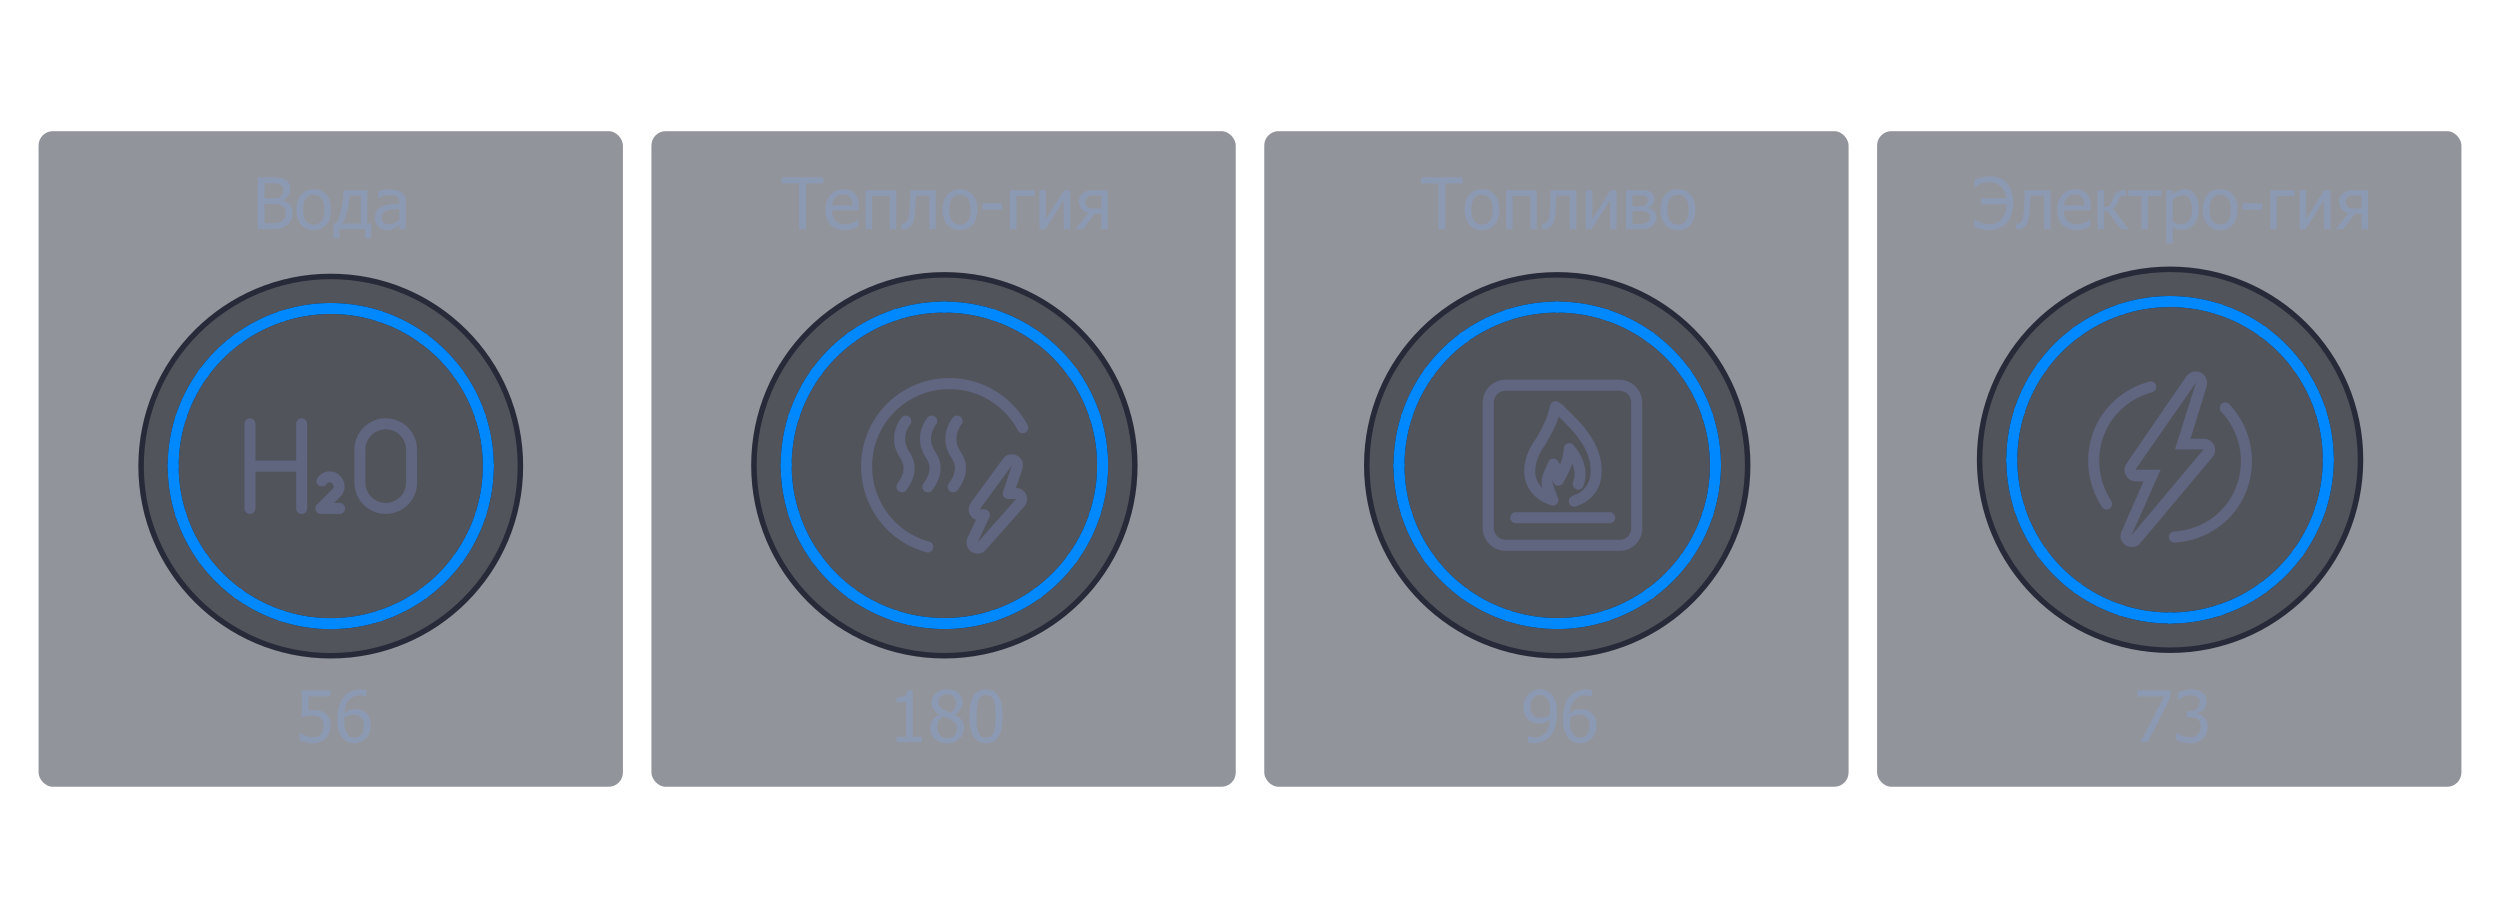 <svg width="324" height="117" viewBox="0 0 324 117" fill="none" xmlns="http://www.w3.org/2000/svg">
<rect opacity="0.5" x="5" y="17" width="75.729" height="84.965" rx="1.847" fill="#272A38"/>
<rect opacity="0.5" x="84.424" y="17" width="75.729" height="84.965" rx="1.847" fill="#272A38"/>
<rect opacity="0.5" x="163.847" y="17" width="75.729" height="84.965" rx="1.847" fill="#272A38"/>
<rect opacity="0.5" x="243.271" y="17" width="75.729" height="84.965" rx="1.847" fill="#272A38"/>
<circle cx="122.392" cy="60.301" r="24.682" fill="#12151E" fill-opacity="0.5" stroke="#272A38" stroke-width="0.715"/>
<path d="M128.73 79.808C126.683 80.473 124.544 80.812 122.392 80.812" stroke="#12151E" stroke-width="1.431"/>
<path d="M134.449 76.894C132.708 78.159 130.778 79.142 128.732 79.807" stroke="#12151E" stroke-width="1.431"/>
<path d="M138.985 72.358C137.72 74.099 136.189 75.63 134.448 76.894" stroke="#12151E" stroke-width="1.431"/>
<path d="M141.898 66.64C141.233 68.687 140.25 70.616 138.985 72.357" stroke="#12151E" stroke-width="1.431"/>
<path d="M142.9 60.303C142.9 62.455 142.561 64.593 141.896 66.64" stroke="#12151E" stroke-width="1.431"/>
<path d="M141.898 53.965C142.563 56.012 142.901 58.151 142.901 60.303" stroke="#12151E" stroke-width="1.431"/>
<path d="M138.985 48.248C140.25 49.989 141.233 51.918 141.898 53.965" stroke="#12151E" stroke-width="1.431"/>
<path d="M134.449 43.713C136.19 44.978 137.721 46.509 138.986 48.25" stroke="#12151E" stroke-width="1.431"/>
<path d="M128.73 40.799C130.776 41.464 132.706 42.447 134.447 43.712" stroke="#12151E" stroke-width="1.431"/>
<path d="M122.393 39.797C124.545 39.797 126.683 40.136 128.73 40.801" stroke="#12151E" stroke-width="1.431"/>
<path d="M116.056 40.799C118.103 40.134 120.241 39.796 122.393 39.796" stroke="#12151E" stroke-width="1.431"/>
<path d="M110.339 43.713C112.08 42.448 114.009 41.465 116.056 40.8" stroke="#12151E" stroke-width="1.431"/>
<path d="M105.801 48.248C107.066 46.507 108.597 44.976 110.338 43.711" stroke="#12151E" stroke-width="1.431"/>
<path d="M102.89 53.965C103.555 51.919 104.538 49.989 105.803 48.248" stroke="#12151E" stroke-width="1.431"/>
<path d="M101.886 60.303C101.886 58.151 102.225 56.012 102.89 53.965" stroke="#12151E" stroke-width="1.431"/>
<path d="M102.89 66.64C102.225 64.594 101.886 62.455 101.886 60.303" stroke="#12151E" stroke-width="1.431"/>
<path d="M105.801 72.358C104.536 70.617 103.553 68.687 102.888 66.641" stroke="#12151E" stroke-width="1.431"/>
<path d="M110.339 76.894C108.598 75.629 107.067 74.098 105.802 72.357" stroke="#12151E" stroke-width="1.431"/>
<path d="M116.056 79.808C114.009 79.143 112.08 78.16 110.339 76.895" stroke="#12151E" stroke-width="1.431"/>
<path d="M122.393 80.81C120.241 80.81 118.102 80.472 116.056 79.807" stroke="#12151E" stroke-width="1.431"/>
<path d="M128.73 79.808C126.813 80.431 124.815 80.768 122.801 80.808C122.744 80.809 122.687 80.81 122.629 80.811C122.55 80.811 122.471 80.812 122.392 80.812" stroke="#0089FF" stroke-width="1.431" stroke-linecap="round"/>
<path d="M134.449 76.894C132.818 78.079 131.022 79.016 129.119 79.677C129.065 79.696 129.011 79.714 128.957 79.733C128.882 79.758 128.807 79.783 128.732 79.807" stroke="#0089FF" stroke-width="1.431" stroke-linecap="round"/>
<path d="M138.985 72.358C137.8 73.988 136.382 75.435 134.776 76.651C134.731 76.686 134.685 76.72 134.639 76.754C134.575 76.801 134.512 76.848 134.448 76.894" stroke="#0089FF" stroke-width="1.431" stroke-linecap="round"/>
<path d="M141.898 66.64C141.275 68.557 140.373 70.371 139.222 72.024C139.189 72.071 139.156 72.118 139.123 72.165C139.077 72.229 139.031 72.293 138.985 72.357" stroke="#0089FF" stroke-width="1.431" stroke-linecap="round"/>
<path d="M142.9 60.303C142.9 62.318 142.603 64.322 142.019 66.25C142.002 66.305 141.985 66.36 141.968 66.414C141.945 66.49 141.921 66.565 141.896 66.64" stroke="#0089FF" stroke-width="1.431" stroke-linecap="round"/>
<path d="M141.898 53.965C142.52 55.882 142.857 57.88 142.897 59.894C142.898 59.951 142.899 60.008 142.9 60.066C142.901 60.145 142.901 60.224 142.901 60.303" stroke="#0089FF" stroke-width="1.431" stroke-linecap="round"/>
<path d="M138.985 48.248C140.17 49.879 141.107 51.675 141.768 53.577C141.787 53.632 141.805 53.686 141.823 53.74C141.849 53.815 141.874 53.89 141.898 53.965" stroke="#0089FF" stroke-width="1.431" stroke-linecap="round"/>
<path d="M134.449 43.713C136.079 44.898 137.526 46.316 138.742 47.922C138.777 47.968 138.811 48.014 138.845 48.06C138.893 48.123 138.939 48.187 138.986 48.25" stroke="#0089FF" stroke-width="1.431" stroke-linecap="round"/>
<path d="M128.73 40.799C130.647 41.422 132.461 42.324 134.114 43.475C134.161 43.508 134.208 43.541 134.254 43.574C134.319 43.62 134.383 43.666 134.447 43.712" stroke="#0089FF" stroke-width="1.431" stroke-linecap="round"/>
<path d="M122.393 39.797C124.409 39.797 126.412 40.094 128.34 40.678C128.395 40.695 128.45 40.712 128.505 40.729C128.58 40.752 128.655 40.776 128.73 40.801" stroke="#0089FF" stroke-width="1.431" stroke-linecap="round"/>
<path d="M116.056 40.799C117.973 40.176 119.971 39.84 121.984 39.8C122.042 39.798 122.099 39.798 122.156 39.797C122.235 39.796 122.314 39.796 122.393 39.796" stroke="#0089FF" stroke-width="1.431" stroke-linecap="round"/>
<path d="M110.339 43.713C111.97 42.529 113.766 41.591 115.668 40.931C115.723 40.912 115.777 40.893 115.831 40.875C115.906 40.85 115.981 40.825 116.056 40.8" stroke="#0089FF" stroke-width="1.431" stroke-linecap="round"/>
<path d="M105.801 48.248C106.985 46.617 108.404 45.171 110.009 43.955C110.055 43.92 110.101 43.885 110.147 43.851C110.21 43.804 110.274 43.757 110.338 43.711" stroke="#0089FF" stroke-width="1.431" stroke-linecap="round"/>
<path d="M102.89 53.965C103.513 52.048 104.415 50.234 105.566 48.581C105.599 48.534 105.632 48.487 105.665 48.441C105.711 48.376 105.757 48.312 105.803 48.248" stroke="#0089FF" stroke-width="1.431" stroke-linecap="round"/>
<path d="M101.886 60.303C101.886 58.287 102.183 56.283 102.767 54.355C102.784 54.301 102.801 54.246 102.818 54.191C102.841 54.116 102.865 54.041 102.89 53.965" stroke="#0089FF" stroke-width="1.431" stroke-linecap="round"/>
<path d="M102.89 66.64C102.267 64.723 101.931 62.725 101.89 60.712C101.889 60.654 101.888 60.597 101.888 60.54C101.887 60.461 101.886 60.382 101.886 60.303" stroke="#0089FF" stroke-width="1.431" stroke-linecap="round"/>
<path d="M105.801 72.358C104.616 70.727 103.678 68.931 103.018 67.028C102.999 66.974 102.981 66.92 102.962 66.865C102.937 66.791 102.912 66.716 102.888 66.641" stroke="#0089FF" stroke-width="1.431" stroke-linecap="round"/>
<path d="M110.339 76.894C108.708 75.709 107.262 74.291 106.046 72.685C106.011 72.64 105.976 72.594 105.942 72.548C105.895 72.484 105.848 72.421 105.802 72.357" stroke="#0089FF" stroke-width="1.431" stroke-linecap="round"/>
<path d="M116.056 79.808C114.139 79.185 112.325 78.283 110.672 77.132C110.625 77.099 110.578 77.066 110.531 77.033C110.467 76.988 110.403 76.942 110.339 76.895" stroke="#0089FF" stroke-width="1.431" stroke-linecap="round"/>
<path d="M122.393 80.81C120.377 80.81 118.373 80.513 116.446 79.929C116.391 79.912 116.336 79.896 116.281 79.879C116.206 79.855 116.131 79.831 116.056 79.807" stroke="#0089FF" stroke-width="1.431" stroke-linecap="round"/>
<g clip-path="url(#clip0)">
<path d="M120.25 70.887C115.671 69.671 112.308 65.45 112.308 60.442C112.308 54.504 117.102 49.711 123.04 49.711C127.189 49.711 130.766 52.072 132.555 55.434" stroke="#606580" stroke-width="1.431" stroke-miterlimit="10" stroke-linecap="round" stroke-linejoin="round"/>
<path d="M120.75 54.576C120.75 54.576 119.033 56.579 120.607 58.94C121.108 59.656 121.752 61.086 120.25 63.09" stroke="#606580" stroke-width="1.431" stroke-miterlimit="10" stroke-linecap="round" stroke-linejoin="round"/>
<path d="M117.388 54.576C117.388 54.576 115.671 56.579 117.245 58.94C117.746 59.656 118.39 61.086 116.887 63.09" stroke="#606580" stroke-width="1.431" stroke-miterlimit="10" stroke-linecap="round" stroke-linejoin="round"/>
<path d="M124.041 54.576C124.041 54.576 122.324 56.579 123.898 58.94C124.399 59.656 125.043 61.086 123.541 63.09" stroke="#606580" stroke-width="1.431" stroke-miterlimit="10" stroke-linecap="round" stroke-linejoin="round"/>
<path d="M131.823 60.527C131.934 60.193 131.786 59.827 131.472 59.665C131.159 59.503 130.775 59.594 130.567 59.879L126.387 65.597C126.228 65.814 126.205 66.102 126.326 66.343C126.448 66.583 126.695 66.734 126.964 66.734H127.575L126.04 70.013C125.89 70.335 125.998 70.719 126.295 70.914C126.592 71.11 126.988 71.057 127.223 70.791L132.231 65.148C132.418 64.938 132.464 64.637 132.349 64.38C132.233 64.123 131.978 63.958 131.696 63.958H130.678L131.823 60.527Z" stroke="#606580" stroke-width="1.431" stroke-miterlimit="10" stroke-linecap="round" stroke-linejoin="round"/>
</g>
<circle cx="201.816" cy="60.301" r="24.682" fill="#12151E" fill-opacity="0.5" stroke="#272A38" stroke-width="0.715"/>
<path d="M208.153 79.808C206.106 80.473 203.967 80.812 201.815 80.812" stroke="#12151E" stroke-width="1.431"/>
<path d="M213.87 76.894C212.129 78.159 210.199 79.142 208.153 79.807" stroke="#12151E" stroke-width="1.431"/>
<path d="M218.406 72.358C217.141 74.099 215.61 75.63 213.869 76.894" stroke="#12151E" stroke-width="1.431"/>
<path d="M221.319 66.64C220.654 68.687 219.671 70.616 218.406 72.357" stroke="#12151E" stroke-width="1.431"/>
<path d="M222.323 60.303C222.323 62.455 221.984 64.593 221.319 66.64" stroke="#12151E" stroke-width="1.431"/>
<path d="M221.319 53.965C221.984 56.012 222.322 58.151 222.322 60.303" stroke="#12151E" stroke-width="1.431"/>
<path d="M218.406 48.248C219.671 49.989 220.654 51.918 221.319 53.965" stroke="#12151E" stroke-width="1.431"/>
<path d="M213.87 43.713C215.611 44.978 217.142 46.509 218.407 48.25" stroke="#12151E" stroke-width="1.431"/>
<path d="M208.153 40.799C210.199 41.464 212.129 42.447 213.87 43.712" stroke="#12151E" stroke-width="1.431"/>
<path d="M201.816 39.797C203.968 39.797 206.106 40.136 208.153 40.801" stroke="#12151E" stroke-width="1.431"/>
<path d="M195.479 40.799C197.526 40.134 199.664 39.796 201.816 39.796" stroke="#12151E" stroke-width="1.431"/>
<path d="M189.76 43.713C191.501 42.448 193.43 41.465 195.477 40.8" stroke="#12151E" stroke-width="1.431"/>
<path d="M185.223 48.248C186.488 46.507 188.019 44.976 189.76 43.711" stroke="#12151E" stroke-width="1.431"/>
<path d="M182.311 53.965C182.976 51.919 183.959 49.989 185.224 48.248" stroke="#12151E" stroke-width="1.431"/>
<path d="M181.309 60.303C181.309 58.151 181.647 56.012 182.312 53.965" stroke="#12151E" stroke-width="1.431"/>
<path d="M182.311 66.64C181.646 64.594 181.307 62.455 181.307 60.303" stroke="#12151E" stroke-width="1.431"/>
<path d="M185.223 72.358C183.959 70.617 182.976 68.687 182.311 66.641" stroke="#12151E" stroke-width="1.431"/>
<path d="M189.76 76.894C188.019 75.629 186.488 74.098 185.223 72.357" stroke="#12151E" stroke-width="1.431"/>
<path d="M195.479 79.808C193.432 79.143 191.503 78.16 189.762 76.895" stroke="#12151E" stroke-width="1.431"/>
<path d="M201.816 80.81C199.664 80.81 197.525 80.472 195.478 79.807" stroke="#12151E" stroke-width="1.431"/>
<path d="M208.153 79.808C206.236 80.431 204.238 80.768 202.224 80.808C202.167 80.809 202.109 80.81 202.052 80.811C201.973 80.811 201.894 80.812 201.815 80.812" stroke="#0089FF" stroke-width="1.431" stroke-linecap="round"/>
<path d="M213.87 76.894C212.239 78.079 210.443 79.016 208.54 79.677C208.486 79.696 208.432 79.714 208.377 79.733C208.303 79.758 208.228 79.783 208.153 79.807" stroke="#0089FF" stroke-width="1.431" stroke-linecap="round"/>
<path d="M218.406 72.358C217.221 73.988 215.803 75.435 214.197 76.651C214.152 76.686 214.106 76.72 214.06 76.754C213.996 76.801 213.933 76.848 213.869 76.894" stroke="#0089FF" stroke-width="1.431" stroke-linecap="round"/>
<path d="M221.319 66.64C220.696 68.557 219.794 70.371 218.643 72.024C218.61 72.071 218.577 72.118 218.544 72.165C218.498 72.229 218.452 72.293 218.406 72.357" stroke="#0089FF" stroke-width="1.431" stroke-linecap="round"/>
<path d="M222.323 60.303C222.323 62.318 222.026 64.322 221.441 66.25C221.425 66.305 221.408 66.36 221.391 66.414C221.367 66.49 221.343 66.565 221.319 66.64" stroke="#0089FF" stroke-width="1.431" stroke-linecap="round"/>
<path d="M221.319 53.965C221.941 55.882 222.278 57.88 222.318 59.894C222.319 59.951 222.32 60.008 222.321 60.066C222.322 60.145 222.322 60.224 222.322 60.303" stroke="#0089FF" stroke-width="1.431" stroke-linecap="round"/>
<path d="M218.406 48.248C219.591 49.879 220.528 51.675 221.189 53.577C221.207 53.632 221.226 53.686 221.244 53.74C221.27 53.815 221.294 53.89 221.319 53.965" stroke="#0089FF" stroke-width="1.431" stroke-linecap="round"/>
<path d="M213.87 43.713C215.5 44.898 216.947 46.316 218.163 47.922C218.198 47.968 218.232 48.014 218.266 48.06C218.313 48.123 218.36 48.187 218.407 48.25" stroke="#0089FF" stroke-width="1.431" stroke-linecap="round"/>
<path d="M208.153 40.799C210.07 41.422 211.884 42.324 213.536 43.475C213.583 43.508 213.63 43.541 213.677 43.574C213.742 43.62 213.806 43.666 213.87 43.712" stroke="#0089FF" stroke-width="1.431" stroke-linecap="round"/>
<path d="M201.816 39.797C203.831 39.797 205.835 40.094 207.763 40.678C207.818 40.695 207.873 40.712 207.927 40.729C208.003 40.752 208.078 40.776 208.153 40.801" stroke="#0089FF" stroke-width="1.431" stroke-linecap="round"/>
<path d="M195.479 40.799C197.396 40.176 199.394 39.84 201.408 39.8C201.465 39.798 201.522 39.798 201.58 39.797C201.658 39.796 201.737 39.796 201.816 39.796" stroke="#0089FF" stroke-width="1.431" stroke-linecap="round"/>
<path d="M189.76 43.713C191.391 42.529 193.186 41.591 195.089 40.931C195.143 40.912 195.198 40.893 195.252 40.875C195.327 40.85 195.402 40.825 195.477 40.8" stroke="#0089FF" stroke-width="1.431" stroke-linecap="round"/>
<path d="M185.223 48.248C186.408 46.617 187.827 45.171 189.432 43.955C189.478 43.92 189.524 43.885 189.57 43.851C189.633 43.804 189.697 43.757 189.76 43.711" stroke="#0089FF" stroke-width="1.431" stroke-linecap="round"/>
<path d="M182.311 53.965C182.934 52.048 183.836 50.234 184.987 48.581C185.02 48.534 185.053 48.487 185.086 48.441C185.132 48.376 185.178 48.312 185.224 48.248" stroke="#0089FF" stroke-width="1.431" stroke-linecap="round"/>
<path d="M181.309 60.303C181.309 58.287 181.606 56.283 182.19 54.355C182.207 54.301 182.224 54.246 182.241 54.191C182.264 54.116 182.288 54.041 182.312 53.965" stroke="#0089FF" stroke-width="1.431" stroke-linecap="round"/>
<path d="M182.311 66.64C181.688 64.723 181.352 62.725 181.311 60.712C181.31 60.654 181.309 60.597 181.309 60.54C181.308 60.461 181.307 60.382 181.307 60.303" stroke="#0089FF" stroke-width="1.431" stroke-linecap="round"/>
<path d="M185.223 72.358C184.039 70.727 183.101 68.931 182.441 67.028C182.422 66.974 182.403 66.92 182.385 66.865C182.36 66.791 182.335 66.716 182.311 66.641" stroke="#0089FF" stroke-width="1.431" stroke-linecap="round"/>
<path d="M189.76 76.894C188.129 75.709 186.683 74.291 185.466 72.685C185.432 72.64 185.397 72.594 185.363 72.548C185.316 72.484 185.269 72.421 185.223 72.357" stroke="#0089FF" stroke-width="1.431" stroke-linecap="round"/>
<path d="M195.479 79.808C193.562 79.185 191.748 78.283 190.095 77.132C190.048 77.099 190.001 77.066 189.954 77.033C189.89 76.988 189.826 76.942 189.762 76.895" stroke="#0089FF" stroke-width="1.431" stroke-linecap="round"/>
<path d="M201.816 80.81C199.8 80.81 197.796 80.513 195.868 79.929C195.814 79.912 195.759 79.896 195.704 79.879C195.629 79.855 195.553 79.831 195.478 79.807" stroke="#0089FF" stroke-width="1.431" stroke-linecap="round"/>
<g clip-path="url(#clip1)">
<path d="M204.535 62.731C204.964 61.586 204.821 60.441 204.105 59.154C203.891 58.796 203.676 58.51 203.39 58.152C203.318 59.225 203.032 60.227 202.46 61.3L201.959 62.23L201.744 61.228C201.673 60.799 201.53 60.441 201.315 60.155C201.101 60.656 200.886 61.157 200.671 61.657C200.457 62.158 200.457 62.659 200.6 63.088L201.244 64.805L200.671 64.591C200.528 64.519 200.385 64.448 200.242 64.376C198.525 63.374 197.881 61.729 198.454 59.654C198.668 58.796 199.097 58.081 199.527 57.437L199.598 57.365C200.242 56.22 200.886 55.147 201.244 54.003C201.315 53.859 201.315 53.645 201.387 53.502L201.601 52.715L202.031 53.001C202.102 53.073 202.174 53.073 202.174 53.144L202.531 53.502C203.533 54.503 204.606 55.505 205.393 56.721C206.252 57.937 206.681 59.082 206.824 60.298C207.039 62.158 206.466 63.518 205.107 64.448C204.892 64.591 204.606 64.734 204.32 64.805C204.248 64.877 204.105 64.877 204.034 64.948" stroke="#606580" stroke-width="1.431" stroke-miterlimit="10" stroke-linecap="round" stroke-linejoin="round"/>
<path d="M209.9 70.671H195.163C193.875 70.671 192.873 69.669 192.873 68.382V52.213C192.873 50.925 193.875 49.924 195.163 49.924H209.829C211.116 49.924 212.118 50.925 212.118 52.213V68.31C212.189 69.669 211.188 70.671 209.9 70.671Z" stroke="#606580" stroke-width="1.431" stroke-miterlimit="10" stroke-linecap="round" stroke-linejoin="round"/>
<path d="M196.45 67.094H208.612" stroke="#606580" stroke-width="1.431" stroke-miterlimit="10" stroke-linecap="round" stroke-linejoin="round"/>
</g>
<circle cx="42.865" cy="60.406" r="24.579" fill="#12151E" fill-opacity="0.5" stroke="#272A38" stroke-width="0.712"/>
<path d="M49.175 79.826C47.137 80.488 45.008 80.825 42.865 80.825" stroke="#12151E" stroke-width="1.425"/>
<path d="M54.869 76.924C53.136 78.183 51.214 79.162 49.176 79.825" stroke="#12151E" stroke-width="1.425"/>
<path d="M59.387 72.408C58.128 74.142 56.603 75.666 54.869 76.926" stroke="#12151E" stroke-width="1.425"/>
<path d="M62.287 66.715C61.624 68.753 60.645 70.674 59.386 72.408" stroke="#12151E" stroke-width="1.425"/>
<path d="M63.287 60.404C63.287 62.547 62.95 64.677 62.288 66.715" stroke="#12151E" stroke-width="1.425"/>
<path d="M62.287 54.092C62.949 56.13 63.286 58.259 63.286 60.402" stroke="#12151E" stroke-width="1.425"/>
<path d="M59.387 48.401C60.647 50.135 61.626 52.056 62.288 54.094" stroke="#12151E" stroke-width="1.425"/>
<path d="M54.869 43.883C56.603 45.142 58.128 46.667 59.388 48.401" stroke="#12151E" stroke-width="1.425"/>
<path d="M49.175 40.981C51.214 41.643 53.135 42.622 54.869 43.882" stroke="#12151E" stroke-width="1.425"/>
<path d="M42.865 39.981C45.008 39.981 47.138 40.318 49.176 40.98" stroke="#12151E" stroke-width="1.425"/>
<path d="M36.554 40.981C38.593 40.319 40.722 39.981 42.865 39.981" stroke="#12151E" stroke-width="1.425"/>
<path d="M30.861 43.883C32.594 42.623 34.516 41.644 36.554 40.982" stroke="#12151E" stroke-width="1.425"/>
<path d="M26.343 48.401C27.602 46.667 29.127 45.142 30.861 43.883" stroke="#12151E" stroke-width="1.425"/>
<path d="M23.443 54.092C24.105 52.053 25.084 50.132 26.344 48.398" stroke="#12151E" stroke-width="1.425"/>
<path d="M22.443 60.404C22.443 58.261 22.78 56.132 23.442 54.093" stroke="#12151E" stroke-width="1.425"/>
<path d="M23.443 66.715C22.781 64.677 22.444 62.547 22.444 60.404" stroke="#12151E" stroke-width="1.425"/>
<path d="M26.343 72.408C25.083 70.674 24.104 68.753 23.442 66.715" stroke="#12151E" stroke-width="1.425"/>
<path d="M30.861 76.924C29.127 75.664 27.602 74.139 26.343 72.406" stroke="#12151E" stroke-width="1.425"/>
<path d="M36.554 79.826C34.516 79.163 32.595 78.184 30.861 76.925" stroke="#12151E" stroke-width="1.425"/>
<path d="M42.865 80.826C40.722 80.826 38.592 80.488 36.554 79.826" stroke="#12151E" stroke-width="1.425"/>
<path d="M49.175 79.826C47.266 80.446 45.277 80.781 43.272 80.821C43.215 80.822 43.157 80.823 43.1 80.824C43.022 80.825 42.943 80.825 42.865 80.825" stroke="#0089FF" stroke-width="1.425" stroke-linecap="round"/>
<path d="M54.869 76.924C53.245 78.104 51.457 79.037 49.562 79.695C49.508 79.714 49.454 79.732 49.4 79.751C49.326 79.776 49.251 79.8 49.176 79.825" stroke="#0089FF" stroke-width="1.425" stroke-linecap="round"/>
<path d="M59.387 72.408C58.208 74.032 56.795 75.472 55.196 76.683C55.151 76.718 55.105 76.752 55.059 76.786C54.996 76.833 54.933 76.88 54.869 76.926" stroke="#0089FF" stroke-width="1.425" stroke-linecap="round"/>
<path d="M62.287 66.715C61.666 68.624 60.768 70.431 59.622 72.077C59.589 72.123 59.556 72.17 59.523 72.217C59.478 72.281 59.432 72.345 59.386 72.408" stroke="#0089FF" stroke-width="1.425" stroke-linecap="round"/>
<path d="M63.287 60.404C63.287 62.412 62.991 64.407 62.41 66.327C62.393 66.382 62.376 66.436 62.359 66.491C62.336 66.566 62.312 66.641 62.288 66.715" stroke="#0089FF" stroke-width="1.425" stroke-linecap="round"/>
<path d="M62.287 54.092C62.907 56.001 63.242 57.99 63.282 59.995C63.283 60.052 63.284 60.109 63.285 60.167C63.286 60.245 63.286 60.324 63.286 60.402" stroke="#0089FF" stroke-width="1.425" stroke-linecap="round"/>
<path d="M59.387 48.401C60.567 50.025 61.501 51.813 62.158 53.708C62.177 53.762 62.196 53.816 62.214 53.87C62.239 53.944 62.264 54.019 62.288 54.094" stroke="#0089FF" stroke-width="1.425" stroke-linecap="round"/>
<path d="M54.869 43.883C56.493 45.063 57.934 46.475 59.145 48.074C59.179 48.12 59.214 48.165 59.248 48.211C59.295 48.274 59.341 48.337 59.388 48.401" stroke="#0089FF" stroke-width="1.425" stroke-linecap="round"/>
<path d="M49.175 40.981C51.084 41.601 52.891 42.499 54.537 43.646C54.584 43.678 54.63 43.711 54.677 43.744C54.741 43.79 54.805 43.836 54.869 43.882" stroke="#0089FF" stroke-width="1.425" stroke-linecap="round"/>
<path d="M42.865 39.981C44.872 39.981 46.868 40.277 48.788 40.858C48.842 40.875 48.897 40.892 48.951 40.909C49.026 40.932 49.101 40.956 49.176 40.98" stroke="#0089FF" stroke-width="1.425" stroke-linecap="round"/>
<path d="M36.554 40.981C38.464 40.361 40.453 40.026 42.458 39.986C42.516 39.984 42.573 39.983 42.63 39.983C42.708 39.982 42.787 39.981 42.865 39.981" stroke="#0089FF" stroke-width="1.425" stroke-linecap="round"/>
<path d="M30.861 43.883C32.485 42.703 34.273 41.769 36.168 41.112C36.222 41.093 36.276 41.074 36.33 41.056C36.404 41.031 36.479 41.006 36.554 40.982" stroke="#0089FF" stroke-width="1.425" stroke-linecap="round"/>
<path d="M26.343 48.401C27.523 46.777 28.935 45.336 30.534 44.125C30.579 44.091 30.625 44.056 30.671 44.022C30.734 43.975 30.797 43.929 30.861 43.883" stroke="#0089FF" stroke-width="1.425" stroke-linecap="round"/>
<path d="M23.443 54.092C24.064 52.182 24.962 50.376 26.108 48.73C26.141 48.683 26.174 48.636 26.207 48.59C26.252 48.526 26.298 48.462 26.344 48.398" stroke="#0089FF" stroke-width="1.425" stroke-linecap="round"/>
<path d="M22.443 60.404C22.443 58.397 22.739 56.401 23.32 54.482C23.337 54.427 23.354 54.373 23.371 54.318C23.394 54.243 23.418 54.168 23.442 54.093" stroke="#0089FF" stroke-width="1.425" stroke-linecap="round"/>
<path d="M23.443 66.715C22.823 64.806 22.488 62.817 22.448 60.811C22.447 60.754 22.446 60.697 22.445 60.64C22.444 60.561 22.444 60.483 22.444 60.404" stroke="#0089FF" stroke-width="1.425" stroke-linecap="round"/>
<path d="M26.343 72.408C25.163 70.784 24.229 68.996 23.571 67.101C23.553 67.047 23.534 66.993 23.516 66.939C23.491 66.864 23.466 66.789 23.442 66.715" stroke="#0089FF" stroke-width="1.425" stroke-linecap="round"/>
<path d="M30.861 76.924C29.237 75.744 27.796 74.332 26.585 72.733C26.551 72.687 26.516 72.641 26.482 72.596C26.435 72.533 26.389 72.469 26.343 72.406" stroke="#0089FF" stroke-width="1.425" stroke-linecap="round"/>
<path d="M36.554 79.826C34.645 79.205 32.839 78.307 31.193 77.161C31.146 77.128 31.099 77.095 31.053 77.062C30.989 77.017 30.925 76.971 30.861 76.925" stroke="#0089FF" stroke-width="1.425" stroke-linecap="round"/>
<path d="M42.865 80.826C40.858 80.826 38.862 80.53 36.943 79.948C36.888 79.931 36.833 79.915 36.779 79.898C36.704 79.874 36.629 79.85 36.554 79.826" stroke="#0089FF" stroke-width="1.425" stroke-linecap="round"/>
<g clip-path="url(#clip2)">
<path d="M39.09 65.893V54.922" stroke="#606580" stroke-width="1.425" stroke-miterlimit="10" stroke-linecap="round" stroke-linejoin="round"/>
<path d="M32.393 65.893V54.922" stroke="#606580" stroke-width="1.425" stroke-miterlimit="10" stroke-linecap="round" stroke-linejoin="round"/>
<path d="M41.726 62.33L41.868 62.188C42.652 61.404 43.436 61.974 43.578 62.188C44.077 62.687 44.077 63.47 43.578 63.898L41.583 65.893H44.006" stroke="#606580" stroke-width="1.425" stroke-miterlimit="10" stroke-linecap="round" stroke-linejoin="round"/>
<path d="M32.749 60.406H38.947" stroke="#606580" stroke-width="1.425" stroke-miterlimit="10" stroke-linecap="round" stroke-linejoin="round"/>
<path d="M49.99 65.893C48.138 65.893 46.642 64.397 46.642 62.545V58.27C46.642 56.418 48.138 54.922 49.99 54.922C51.842 54.922 53.339 56.418 53.339 58.27V62.545C53.339 64.397 51.842 65.893 49.99 65.893Z" stroke="#606580" stroke-width="1.425" stroke-miterlimit="10" stroke-linecap="round" stroke-linejoin="round"/>
</g>
<circle cx="281.239" cy="59.586" r="24.682" fill="#12151E" fill-opacity="0.5" stroke="#272A38" stroke-width="0.715"/>
<path d="M287.575 79.093C285.528 79.758 283.389 80.097 281.237 80.097" stroke="#12151E" stroke-width="1.431"/>
<path d="M293.294 76.179C291.553 77.444 289.624 78.427 287.577 79.092" stroke="#12151E" stroke-width="1.431"/>
<path d="M297.83 71.645C296.565 73.386 295.034 74.917 293.293 76.182" stroke="#12151E" stroke-width="1.431"/>
<path d="M300.743 65.925C300.078 67.972 299.095 69.901 297.83 71.642" stroke="#12151E" stroke-width="1.431"/>
<path d="M301.745 59.59C301.745 61.742 301.406 63.88 300.741 65.927" stroke="#12151E" stroke-width="1.431"/>
<path d="M300.743 53.252C301.408 55.299 301.746 57.438 301.746 59.59" stroke="#12151E" stroke-width="1.431"/>
<path d="M297.83 47.535C299.095 49.276 300.078 51.205 300.743 53.252" stroke="#12151E" stroke-width="1.431"/>
<path d="M293.294 42.998C295.035 44.263 296.566 45.794 297.831 47.535" stroke="#12151E" stroke-width="1.431"/>
<path d="M287.575 40.084C289.621 40.749 291.551 41.733 293.292 42.997" stroke="#12151E" stroke-width="1.431"/>
<path d="M281.238 39.082C283.39 39.082 285.529 39.421 287.575 40.086" stroke="#12151E" stroke-width="1.431"/>
<path d="M274.901 40.084C276.948 39.419 279.086 39.081 281.238 39.081" stroke="#12151E" stroke-width="1.431"/>
<path d="M269.184 42.998C270.925 41.734 272.854 40.751 274.901 40.086" stroke="#12151E" stroke-width="1.431"/>
<path d="M264.648 47.535C265.912 45.794 267.444 44.263 269.185 42.998" stroke="#12151E" stroke-width="1.431"/>
<path d="M261.735 53.252C262.4 51.206 263.383 49.276 264.648 47.535" stroke="#12151E" stroke-width="1.431"/>
<path d="M260.731 59.59C260.731 57.438 261.07 55.299 261.735 53.253" stroke="#12151E" stroke-width="1.431"/>
<path d="M261.735 65.925C261.07 63.879 260.731 61.74 260.731 59.588" stroke="#12151E" stroke-width="1.431"/>
<path d="M264.648 71.645C263.383 69.904 262.4 67.974 261.735 65.928" stroke="#12151E" stroke-width="1.431"/>
<path d="M269.184 76.179C267.443 74.914 265.912 73.383 264.647 71.642" stroke="#12151E" stroke-width="1.431"/>
<path d="M274.901 79.093C272.854 78.428 270.925 77.445 269.184 76.18" stroke="#12151E" stroke-width="1.431"/>
<path d="M281.238 80.096C279.086 80.096 276.947 79.757 274.901 79.092" stroke="#12151E" stroke-width="1.431"/>
<path d="M287.575 79.093C285.658 79.716 283.66 80.053 281.646 80.093C281.589 80.094 281.532 80.095 281.474 80.096C281.395 80.097 281.316 80.097 281.237 80.097" stroke="#0089FF" stroke-width="1.431" stroke-linecap="round"/>
<path d="M293.294 76.179C291.663 77.364 289.867 78.302 287.964 78.962C287.91 78.981 287.856 78.999 287.802 79.018C287.727 79.043 287.652 79.068 287.577 79.092" stroke="#0089FF" stroke-width="1.431" stroke-linecap="round"/>
<path d="M297.83 71.645C296.645 73.275 295.227 74.722 293.622 75.938C293.576 75.973 293.53 76.007 293.484 76.041C293.421 76.088 293.357 76.135 293.293 76.182" stroke="#0089FF" stroke-width="1.431" stroke-linecap="round"/>
<path d="M300.743 65.925C300.12 67.842 299.218 69.656 298.067 71.309C298.034 71.356 298.001 71.403 297.968 71.45C297.922 71.514 297.876 71.579 297.83 71.642" stroke="#0089FF" stroke-width="1.431" stroke-linecap="round"/>
<path d="M301.745 59.59C301.745 61.605 301.448 63.609 300.864 65.537C300.847 65.592 300.83 65.647 300.813 65.701C300.79 65.777 300.766 65.852 300.741 65.927" stroke="#0089FF" stroke-width="1.431" stroke-linecap="round"/>
<path d="M300.743 53.252C301.366 55.169 301.702 57.167 301.742 59.181C301.743 59.238 301.744 59.295 301.745 59.353C301.746 59.432 301.746 59.511 301.746 59.59" stroke="#0089FF" stroke-width="1.431" stroke-linecap="round"/>
<path d="M297.83 47.535C299.015 49.166 299.952 50.962 300.613 52.864C300.632 52.919 300.65 52.973 300.669 53.027C300.694 53.102 300.719 53.177 300.743 53.252" stroke="#0089FF" stroke-width="1.431" stroke-linecap="round"/>
<path d="M293.294 42.998C294.925 44.183 296.371 45.602 297.587 47.207C297.622 47.253 297.656 47.299 297.691 47.345C297.738 47.408 297.784 47.472 297.831 47.535" stroke="#0089FF" stroke-width="1.431" stroke-linecap="round"/>
<path d="M287.575 40.084C289.492 40.707 291.306 41.609 292.959 42.76C293.006 42.793 293.053 42.826 293.099 42.859C293.164 42.905 293.228 42.951 293.292 42.997" stroke="#0089FF" stroke-width="1.431" stroke-linecap="round"/>
<path d="M281.238 39.082C283.254 39.082 285.258 39.379 287.185 39.964C287.24 39.98 287.295 39.997 287.35 40.014C287.425 40.038 287.5 40.062 287.575 40.086" stroke="#0089FF" stroke-width="1.431" stroke-linecap="round"/>
<path d="M274.901 40.084C276.818 39.462 278.816 39.125 280.83 39.085C280.887 39.084 280.944 39.083 281.002 39.082C281.081 39.081 281.16 39.081 281.238 39.081" stroke="#0089FF" stroke-width="1.431" stroke-linecap="round"/>
<path d="M269.184 42.998C270.815 41.814 272.611 40.876 274.514 40.216C274.568 40.197 274.622 40.178 274.676 40.16C274.751 40.135 274.826 40.11 274.901 40.086" stroke="#0089FF" stroke-width="1.431" stroke-linecap="round"/>
<path d="M264.648 47.535C265.832 45.904 267.251 44.458 268.856 43.242C268.902 43.207 268.948 43.172 268.994 43.138C269.057 43.091 269.121 43.044 269.185 42.998" stroke="#0089FF" stroke-width="1.431" stroke-linecap="round"/>
<path d="M261.735 53.252C262.358 51.335 263.26 49.521 264.411 47.868C264.444 47.821 264.477 47.775 264.51 47.728C264.556 47.663 264.602 47.599 264.648 47.535" stroke="#0089FF" stroke-width="1.431" stroke-linecap="round"/>
<path d="M260.731 59.59C260.731 57.574 261.028 55.57 261.612 53.643C261.629 53.588 261.646 53.533 261.663 53.478C261.686 53.403 261.71 53.328 261.735 53.253" stroke="#0089FF" stroke-width="1.431" stroke-linecap="round"/>
<path d="M261.735 65.925C261.112 64.008 260.776 62.011 260.735 59.997C260.734 59.94 260.733 59.882 260.733 59.825C260.732 59.746 260.731 59.667 260.731 59.588" stroke="#0089FF" stroke-width="1.431" stroke-linecap="round"/>
<path d="M264.648 71.645C263.463 70.014 262.525 68.218 261.865 66.315C261.846 66.261 261.827 66.207 261.809 66.153C261.784 66.078 261.759 66.003 261.735 65.928" stroke="#0089FF" stroke-width="1.431" stroke-linecap="round"/>
<path d="M269.184 76.179C267.553 74.994 266.107 73.576 264.891 71.971C264.856 71.925 264.822 71.879 264.787 71.833C264.74 71.77 264.693 71.706 264.647 71.642" stroke="#0089FF" stroke-width="1.431" stroke-linecap="round"/>
<path d="M274.901 79.093C272.984 78.47 271.17 77.569 269.517 76.417C269.47 76.385 269.423 76.352 269.377 76.318C269.312 76.273 269.248 76.227 269.184 76.18" stroke="#0089FF" stroke-width="1.431" stroke-linecap="round"/>
<path d="M281.238 80.096C279.222 80.096 277.218 79.798 275.291 79.214C275.236 79.198 275.181 79.181 275.126 79.164C275.051 79.14 274.976 79.116 274.901 79.092" stroke="#0089FF" stroke-width="1.431" stroke-linecap="round"/>
<g clip-path="url(#clip3)">
<path d="M284.602 49.573L281.883 58.23H285.604L276.232 69.39L280.023 60.877H276.732L284.602 49.573ZM284.602 48.143C284.531 48.143 284.53 48.143 284.459 48.143C284.244 48.143 284.03 48.214 283.815 48.357C283.672 48.429 283.6 48.572 283.457 48.643L283.386 48.715L275.588 60.09C275.302 60.519 275.23 61.092 275.516 61.592C275.802 62.093 276.232 62.379 276.804 62.379H277.806L274.944 68.89C274.658 69.534 274.872 70.32 275.516 70.678C275.731 70.821 276.017 70.893 276.303 70.893C276.732 70.893 277.09 70.75 277.376 70.392L286.748 59.231C287.106 58.802 287.178 58.23 286.963 57.729C286.748 57.228 286.247 56.871 285.675 56.871H283.887L285.961 50.146C286.033 50.003 286.033 49.86 286.033 49.645C286.033 48.786 285.389 48.143 284.602 48.143Z" fill="#606580"/>
<path d="M278.736 50.147C275.802 50.933 273.227 53.008 272.011 56.084C270.795 59.232 271.295 62.666 273.012 65.313" stroke="#606580" stroke-width="1.431" stroke-miterlimit="10" stroke-linecap="round" stroke-linejoin="round"/>
<path d="M281.812 69.606C285.532 69.391 289.038 67.102 290.469 63.382C291.899 59.662 290.969 55.584 288.394 52.865" stroke="#606580" stroke-width="1.431" stroke-miterlimit="10" stroke-linecap="round" stroke-linejoin="round"/>
</g>
<path d="M119.481 96.188H116.207V95.502H117.424V91.002H116.207V90.388C116.667 90.388 117.005 90.324 117.221 90.195C117.441 90.062 117.564 89.814 117.591 89.45H118.29V95.502H119.481V96.188ZM123.886 91.038C123.886 90.737 123.786 90.486 123.584 90.285C123.383 90.083 123.103 89.983 122.746 89.983C122.418 89.983 122.149 90.073 121.938 90.253C121.731 90.433 121.627 90.677 121.627 90.984C121.627 91.206 121.68 91.394 121.785 91.547C121.893 91.701 122.054 91.839 122.268 91.962C122.361 92.013 122.502 92.084 122.691 92.174C122.884 92.264 123.058 92.335 123.214 92.386C123.476 92.185 123.653 91.979 123.747 91.768C123.84 91.555 123.886 91.311 123.886 91.038ZM124.013 94.402C124.013 94.125 123.959 93.906 123.85 93.743C123.742 93.581 123.533 93.416 123.224 93.247C123.121 93.19 122.985 93.129 122.813 93.062C122.645 92.996 122.454 92.918 122.24 92.828C121.991 92.993 121.8 93.198 121.668 93.441C121.535 93.682 121.469 93.957 121.469 94.266C121.469 94.672 121.591 95.007 121.835 95.272C122.081 95.537 122.389 95.669 122.759 95.669C123.138 95.669 123.441 95.556 123.67 95.331C123.898 95.102 124.013 94.793 124.013 94.402ZM122.75 96.341C122.416 96.341 122.113 96.291 121.839 96.192C121.566 96.093 121.333 95.95 121.14 95.764C120.951 95.583 120.806 95.37 120.707 95.123C120.611 94.874 120.563 94.611 120.563 94.334C120.563 93.97 120.659 93.637 120.852 93.333C121.047 93.026 121.33 92.783 121.699 92.603V92.576C121.369 92.383 121.124 92.173 120.964 91.944C120.805 91.716 120.725 91.43 120.725 91.087C120.725 90.582 120.916 90.161 121.298 89.825C121.68 89.488 122.164 89.32 122.75 89.32C123.36 89.32 123.849 89.481 124.216 89.802C124.585 90.121 124.77 90.53 124.77 91.029C124.77 91.329 124.682 91.627 124.504 91.922C124.33 92.216 124.077 92.446 123.747 92.612V92.639C124.137 92.822 124.434 93.044 124.635 93.306C124.836 93.567 124.937 93.904 124.937 94.316C124.937 94.89 124.728 95.371 124.31 95.759C123.895 96.147 123.375 96.341 122.75 96.341ZM129.938 92.828C129.938 94.034 129.762 94.919 129.41 95.484C129.062 96.046 128.522 96.327 127.792 96.327C127.052 96.327 126.509 96.04 126.164 95.466C125.818 94.892 125.645 94.016 125.645 92.837C125.645 91.626 125.819 90.74 126.168 90.181C126.52 89.619 127.061 89.338 127.792 89.338C128.531 89.338 129.074 89.628 129.419 90.208C129.765 90.788 129.938 91.662 129.938 92.828ZM128.784 94.875C128.871 94.653 128.932 94.372 128.969 94.032C129.005 93.692 129.023 93.291 129.023 92.828C129.023 92.368 129.005 91.968 128.969 91.629C128.932 91.289 128.869 91.006 128.779 90.781C128.689 90.552 128.564 90.379 128.405 90.262C128.249 90.142 128.044 90.082 127.792 90.082C127.542 90.082 127.336 90.142 127.174 90.262C127.014 90.379 126.888 90.555 126.795 90.79C126.705 91.018 126.643 91.307 126.61 91.656C126.577 92.004 126.56 92.398 126.56 92.837C126.56 93.306 126.574 93.698 126.601 94.014C126.631 94.33 126.694 94.612 126.79 94.862C126.878 95.093 127.001 95.272 127.16 95.398C127.323 95.522 127.533 95.583 127.792 95.583C128.041 95.583 128.246 95.525 128.405 95.407C128.567 95.287 128.693 95.11 128.784 94.875Z" fill="#8C99B2"/>
<path d="M103.562 29.693V23.773H101.308V22.979H106.71V23.773H104.455V29.693H103.562ZM109.506 29.811C108.703 29.811 108.079 29.585 107.634 29.134C107.193 28.68 106.972 28.037 106.972 27.204C106.972 26.383 107.187 25.731 107.616 25.247C108.046 24.76 108.609 24.517 109.303 24.517C109.616 24.517 109.892 24.562 110.133 24.652C110.373 24.742 110.584 24.883 110.764 25.076C110.944 25.268 111.083 25.504 111.179 25.784C111.275 26.06 111.323 26.4 111.323 26.803V27.263H107.833C107.833 27.849 107.98 28.297 108.275 28.607C108.569 28.916 108.977 29.071 109.497 29.071C109.683 29.071 109.865 29.05 110.043 29.008C110.223 28.966 110.385 28.912 110.53 28.846C110.683 28.776 110.812 28.71 110.917 28.647C111.023 28.581 111.11 28.519 111.179 28.462H111.228V29.387C111.129 29.426 111.006 29.475 110.859 29.535C110.711 29.593 110.579 29.638 110.462 29.671C110.297 29.716 110.146 29.75 110.011 29.774C109.879 29.799 109.71 29.811 109.506 29.811ZM110.498 26.613C110.492 26.385 110.465 26.188 110.417 26.023C110.369 25.857 110.3 25.718 110.209 25.603C110.11 25.477 109.982 25.381 109.826 25.315C109.673 25.249 109.482 25.215 109.253 25.215C109.028 25.215 108.835 25.25 108.676 25.319C108.52 25.385 108.377 25.483 108.248 25.612C108.121 25.745 108.025 25.892 107.959 26.054C107.893 26.214 107.851 26.4 107.833 26.613H110.498ZM116.157 29.693H115.31V25.387H113.028V29.693H112.18V24.656H116.157V29.693ZM121.284 29.693H120.437V25.369H118.705C118.696 25.618 118.687 25.859 118.678 26.09C118.669 26.319 118.66 26.526 118.651 26.713C118.633 27.185 118.601 27.58 118.556 27.899C118.514 28.217 118.46 28.473 118.394 28.665C118.328 28.864 118.254 29.018 118.173 29.13C118.095 29.241 118.006 29.342 117.907 29.432C117.805 29.522 117.695 29.59 117.578 29.635C117.461 29.68 117.328 29.702 117.181 29.702C117.133 29.702 117.071 29.701 116.996 29.698C116.921 29.695 116.868 29.693 116.838 29.693V28.954H116.883C116.904 28.954 116.925 28.955 116.946 28.958C116.97 28.961 116.998 28.963 117.028 28.963C117.1 28.963 117.17 28.952 117.24 28.931C117.309 28.91 117.37 28.871 117.424 28.814C117.575 28.667 117.684 28.41 117.754 28.043C117.823 27.673 117.872 27.158 117.902 26.496C117.914 26.25 117.925 25.958 117.934 25.621C117.946 25.285 117.957 24.963 117.966 24.656H121.284V29.693ZM126.66 27.177C126.66 28.025 126.455 28.68 126.046 29.143C125.638 29.603 125.093 29.833 124.414 29.833C123.714 29.833 123.162 29.596 122.759 29.121C122.359 28.643 122.159 27.995 122.159 27.177C122.159 26.335 122.365 25.681 122.777 25.215C123.192 24.75 123.738 24.517 124.414 24.517C125.093 24.517 125.638 24.75 126.046 25.215C126.455 25.678 126.66 26.332 126.66 27.177ZM125.785 27.177C125.785 26.525 125.666 26.041 125.429 25.725C125.191 25.406 124.853 25.247 124.414 25.247C123.972 25.247 123.631 25.406 123.39 25.725C123.153 26.041 123.034 26.525 123.034 27.177C123.034 27.808 123.153 28.288 123.39 28.616C123.631 28.94 123.972 29.103 124.414 29.103C124.85 29.103 125.187 28.943 125.424 28.625C125.665 28.303 125.785 27.82 125.785 27.177ZM129.866 27.164H127.323V26.347H129.866V27.164ZM134.087 25.4H131.733V29.693H130.885V24.656H134.087V25.4ZM138.695 29.693H137.857V25.937L135.485 29.693H134.718V24.656H135.557V28.354L137.902 24.656H138.695V29.693ZM143.57 29.693H142.722V27.696H141.884L140.391 29.693H139.403L141.022 27.619C140.604 27.496 140.298 27.312 140.102 27.069C139.91 26.825 139.814 26.499 139.814 26.09C139.814 25.841 139.868 25.623 139.976 25.436C140.087 25.247 140.236 25.088 140.422 24.959C140.573 24.856 140.762 24.781 140.991 24.733C141.219 24.682 141.475 24.656 141.757 24.656H143.57V29.693ZM142.722 27.028V25.333H141.802C141.607 25.333 141.452 25.343 141.338 25.364C141.227 25.385 141.118 25.426 141.013 25.486C140.905 25.552 140.822 25.642 140.765 25.757C140.711 25.868 140.684 25.988 140.684 26.117C140.684 26.283 140.702 26.418 140.738 26.523C140.777 26.625 140.846 26.72 140.946 26.807C141.051 26.898 141.179 26.958 141.329 26.988C141.482 27.015 141.649 27.028 141.829 27.028H142.722Z" fill="#8C99B2"/>
<path d="M42.844 94.05C42.844 94.375 42.791 94.675 42.686 94.952C42.584 95.228 42.44 95.468 42.253 95.669C42.064 95.873 41.828 96.034 41.545 96.151C41.266 96.269 40.952 96.327 40.603 96.327C40.281 96.327 39.964 96.291 39.651 96.219C39.342 96.15 39.073 96.058 38.844 95.944V94.993H38.907C38.976 95.044 39.076 95.102 39.205 95.168C39.334 95.231 39.477 95.292 39.633 95.349C39.811 95.412 39.973 95.462 40.12 95.498C40.268 95.531 40.433 95.547 40.616 95.547C40.797 95.547 40.973 95.516 41.144 95.453C41.315 95.386 41.463 95.281 41.586 95.137C41.697 95.004 41.781 94.85 41.838 94.672C41.898 94.495 41.929 94.286 41.929 94.046C41.929 93.808 41.895 93.613 41.829 93.459C41.766 93.306 41.673 93.18 41.55 93.081C41.42 92.966 41.261 92.887 41.072 92.841C40.885 92.793 40.676 92.769 40.445 92.769C40.202 92.769 39.956 92.789 39.71 92.828C39.463 92.864 39.267 92.899 39.119 92.932V89.473H42.803V90.262H39.989V92.048C40.098 92.036 40.205 92.027 40.31 92.021C40.415 92.015 40.511 92.012 40.598 92.012C40.941 92.012 41.231 92.04 41.469 92.097C41.706 92.155 41.935 92.266 42.154 92.431C42.377 92.6 42.546 92.81 42.664 93.062C42.784 93.315 42.844 93.644 42.844 94.05ZM48.066 94.01C48.066 94.355 48.009 94.674 47.895 94.965C47.78 95.257 47.627 95.501 47.435 95.696C47.233 95.903 47.008 96.061 46.758 96.169C46.509 96.275 46.234 96.327 45.933 96.327C45.629 96.327 45.353 96.276 45.103 96.174C44.857 96.072 44.639 95.92 44.449 95.719C44.218 95.475 44.036 95.15 43.904 94.745C43.774 94.336 43.71 93.834 43.71 93.238C43.71 92.655 43.77 92.129 43.89 91.66C44.01 91.188 44.195 90.778 44.445 90.429C44.688 90.089 45.002 89.825 45.387 89.635C45.772 89.443 46.217 89.347 46.722 89.347C46.872 89.347 47.012 89.354 47.142 89.369C47.271 89.384 47.385 89.408 47.484 89.441V90.303H47.444C47.362 90.258 47.245 90.217 47.092 90.181C46.938 90.142 46.775 90.122 46.6 90.122C46.041 90.122 45.589 90.312 45.243 90.691C44.9 91.066 44.697 91.626 44.634 92.368C44.848 92.218 45.067 92.102 45.293 92.021C45.518 91.94 45.765 91.899 46.032 91.899C46.294 91.899 46.522 91.926 46.718 91.98C46.916 92.031 47.122 92.136 47.335 92.296C47.582 92.482 47.765 92.718 47.886 93.004C48.006 93.289 48.066 93.625 48.066 94.01ZM47.151 94.046C47.151 93.769 47.114 93.537 47.042 93.351C46.97 93.165 46.853 93.005 46.691 92.873C46.573 92.777 46.44 92.714 46.289 92.684C46.142 92.654 45.99 92.639 45.834 92.639C45.623 92.639 45.419 92.67 45.22 92.733C45.022 92.796 44.827 92.888 44.634 93.008C44.628 93.075 44.624 93.139 44.621 93.202C44.618 93.262 44.616 93.339 44.616 93.432C44.616 93.898 44.661 94.274 44.752 94.56C44.845 94.845 44.959 95.062 45.094 95.209C45.223 95.35 45.356 95.45 45.491 95.507C45.629 95.564 45.778 95.592 45.937 95.592C46.298 95.592 46.59 95.463 46.812 95.204C47.038 94.946 47.151 94.56 47.151 94.046Z" fill="#8C99B2"/>
<path d="M37.941 27.633C37.941 27.966 37.878 28.261 37.752 28.516C37.626 28.772 37.456 28.982 37.242 29.148C36.99 29.346 36.719 29.487 36.431 29.572C36.142 29.653 35.769 29.693 35.312 29.693H33.387V22.979H35.168C35.646 22.979 36.004 22.995 36.241 23.028C36.482 23.058 36.712 23.132 36.931 23.249C37.172 23.379 37.347 23.549 37.459 23.759C37.57 23.966 37.626 24.211 37.626 24.494C37.626 24.81 37.541 25.092 37.373 25.342C37.208 25.591 36.978 25.787 36.683 25.928V25.964C37.083 26.072 37.393 26.271 37.612 26.559C37.831 26.845 37.941 27.203 37.941 27.633ZM36.697 24.62C36.697 24.458 36.67 24.318 36.615 24.201C36.561 24.081 36.474 23.986 36.354 23.917C36.21 23.836 36.049 23.786 35.871 23.768C35.694 23.75 35.449 23.741 35.136 23.741H34.28V25.707H35.294C35.574 25.707 35.78 25.694 35.912 25.666C36.044 25.636 36.181 25.576 36.322 25.486C36.458 25.399 36.554 25.285 36.611 25.143C36.668 25.002 36.697 24.828 36.697 24.62ZM37.012 27.669C37.012 27.416 36.976 27.209 36.904 27.046C36.832 26.881 36.686 26.741 36.467 26.627C36.325 26.552 36.17 26.504 36.002 26.483C35.837 26.462 35.601 26.451 35.294 26.451H34.28V28.931H35.006C35.396 28.931 35.705 28.913 35.93 28.877C36.156 28.841 36.354 28.764 36.525 28.647C36.694 28.53 36.817 28.398 36.895 28.25C36.973 28.1 37.012 27.906 37.012 27.669ZM42.911 27.177C42.911 28.025 42.706 28.68 42.297 29.143C41.889 29.603 41.344 29.833 40.665 29.833C39.965 29.833 39.413 29.596 39.01 29.121C38.61 28.643 38.41 27.995 38.41 27.177C38.41 26.335 38.616 25.681 39.028 25.215C39.443 24.75 39.989 24.517 40.665 24.517C41.344 24.517 41.889 24.75 42.297 25.215C42.706 25.678 42.911 26.332 42.911 27.177ZM42.036 27.177C42.036 26.525 41.917 26.041 41.68 25.725C41.442 25.406 41.104 25.247 40.665 25.247C40.223 25.247 39.882 25.406 39.641 25.725C39.404 26.041 39.285 26.525 39.285 27.177C39.285 27.808 39.404 28.288 39.641 28.616C39.882 28.94 40.223 29.103 40.665 29.103C41.101 29.103 41.438 28.943 41.675 28.625C41.916 28.303 42.036 27.82 42.036 27.177ZM48.101 30.902H47.312V29.68H43.993V30.902H43.204V28.972H43.537C43.823 28.503 44.056 27.891 44.236 27.137C44.42 26.379 44.511 25.552 44.511 24.656H47.6V28.972H48.101V30.902ZM46.753 28.972V25.369H45.31C45.271 26.12 45.167 26.807 44.998 27.43C44.833 28.049 44.624 28.563 44.372 28.972H46.753ZM51.754 28.453V27.055C51.552 27.073 51.297 27.099 50.987 27.132C50.68 27.162 50.432 27.206 50.243 27.263C50.017 27.332 49.831 27.439 49.684 27.583C49.536 27.724 49.463 27.923 49.463 28.178C49.463 28.467 49.544 28.685 49.706 28.832C49.869 28.979 50.106 29.053 50.419 29.053C50.686 29.053 50.928 28.996 51.145 28.882C51.361 28.764 51.564 28.622 51.754 28.453ZM51.754 29.157C51.684 29.208 51.591 29.28 51.474 29.373C51.36 29.463 51.248 29.535 51.14 29.59C50.99 29.668 50.844 29.728 50.703 29.77C50.565 29.812 50.369 29.833 50.117 29.833C49.909 29.833 49.712 29.794 49.526 29.716C49.34 29.638 49.176 29.528 49.034 29.387C48.899 29.248 48.791 29.079 48.71 28.877C48.629 28.673 48.588 28.458 48.588 28.232C48.588 27.884 48.662 27.587 48.809 27.344C48.956 27.097 49.189 26.902 49.508 26.758C49.791 26.628 50.124 26.54 50.509 26.492C50.894 26.441 51.309 26.403 51.754 26.379V26.217C51.754 26.018 51.724 25.859 51.663 25.739C51.603 25.615 51.519 25.521 51.411 25.454C51.303 25.385 51.17 25.34 51.014 25.319C50.858 25.295 50.697 25.283 50.532 25.283C50.336 25.283 50.106 25.313 49.842 25.373C49.577 25.43 49.312 25.515 49.048 25.626H48.998V24.765C49.155 24.72 49.379 24.67 49.67 24.616C49.962 24.562 50.251 24.535 50.536 24.535C50.882 24.535 51.173 24.562 51.411 24.616C51.648 24.67 51.862 24.768 52.051 24.909C52.235 25.047 52.371 25.226 52.462 25.445C52.552 25.665 52.597 25.933 52.597 26.248V29.693H51.754V29.157Z" fill="#8C99B2"/>
<path d="M200.884 92.233C200.884 91.776 200.842 91.404 200.758 91.119C200.673 90.83 200.558 90.608 200.41 90.451C200.278 90.307 200.144 90.208 200.009 90.154C199.874 90.1 199.725 90.073 199.563 90.073C199.193 90.073 198.898 90.205 198.679 90.47C198.459 90.734 198.35 91.117 198.35 91.62C198.35 91.902 198.386 92.135 198.458 92.318C198.53 92.502 198.647 92.66 198.81 92.792C198.924 92.885 199.053 92.948 199.197 92.981C199.342 93.011 199.496 93.026 199.662 93.026C199.854 93.026 200.062 92.993 200.284 92.927C200.507 92.858 200.7 92.768 200.866 92.657C200.869 92.612 200.872 92.553 200.875 92.481C200.881 92.406 200.884 92.323 200.884 92.233ZM197.434 91.656C197.434 91.31 197.49 90.994 197.601 90.709C197.715 90.423 197.87 90.176 198.065 89.969C198.252 89.771 198.479 89.616 198.746 89.504C199.017 89.393 199.291 89.338 199.567 89.338C199.877 89.338 200.156 89.39 200.406 89.496C200.658 89.598 200.876 89.746 201.06 89.942C201.291 90.189 201.47 90.512 201.596 90.912C201.726 91.311 201.79 91.816 201.79 92.427C201.79 92.983 201.727 93.51 201.601 94.01C201.478 94.505 201.294 94.917 201.051 95.245C200.792 95.594 200.481 95.86 200.117 96.043C199.756 96.227 199.31 96.318 198.778 96.318C198.658 96.318 198.53 96.311 198.395 96.296C198.259 96.284 198.133 96.26 198.016 96.224V95.362H198.061C198.136 95.404 198.253 95.445 198.413 95.484C198.572 95.523 198.734 95.543 198.9 95.543C199.489 95.543 199.952 95.349 200.289 94.961C200.625 94.573 200.816 94.019 200.861 93.297C200.621 93.459 200.391 93.578 200.171 93.653C199.955 93.728 199.719 93.766 199.463 93.766C199.214 93.766 198.987 93.739 198.782 93.685C198.578 93.631 198.372 93.525 198.165 93.369C197.924 93.186 197.742 92.954 197.619 92.675C197.496 92.392 197.434 92.052 197.434 91.656ZM206.913 94.01C206.913 94.355 206.856 94.674 206.742 94.965C206.627 95.257 206.474 95.501 206.282 95.696C206.08 95.903 205.855 96.061 205.605 96.169C205.356 96.275 205.081 96.327 204.78 96.327C204.476 96.327 204.2 96.276 203.95 96.174C203.704 96.072 203.486 95.92 203.296 95.719C203.065 95.475 202.883 95.15 202.751 94.745C202.621 94.336 202.557 93.834 202.557 93.238C202.557 92.655 202.617 92.129 202.737 91.66C202.857 91.188 203.042 90.778 203.292 90.429C203.535 90.089 203.85 89.825 204.234 89.635C204.619 89.443 205.064 89.347 205.569 89.347C205.719 89.347 205.859 89.354 205.988 89.369C206.118 89.384 206.232 89.408 206.331 89.441V90.303H206.291C206.209 90.258 206.092 90.217 205.939 90.181C205.786 90.142 205.622 90.122 205.447 90.122C204.888 90.122 204.436 90.312 204.09 90.691C203.747 91.066 203.544 91.626 203.481 92.368C203.695 92.218 203.914 92.102 204.14 92.021C204.365 91.94 204.612 91.899 204.879 91.899C205.141 91.899 205.369 91.926 205.565 91.98C205.763 92.031 205.969 92.136 206.182 92.296C206.429 92.482 206.612 92.718 206.733 93.004C206.853 93.289 206.913 93.625 206.913 94.01ZM205.998 94.046C205.998 93.769 205.961 93.537 205.889 93.351C205.817 93.165 205.7 93.005 205.538 92.873C205.42 92.777 205.287 92.714 205.136 92.684C204.989 92.654 204.837 92.639 204.681 92.639C204.47 92.639 204.266 92.67 204.067 92.733C203.869 92.796 203.674 92.888 203.481 93.008C203.475 93.075 203.471 93.139 203.468 93.202C203.465 93.262 203.463 93.339 203.463 93.432C203.463 93.898 203.508 94.274 203.599 94.56C203.692 94.845 203.806 95.062 203.941 95.209C204.07 95.35 204.203 95.45 204.338 95.507C204.476 95.564 204.625 95.592 204.784 95.592C205.145 95.592 205.437 95.463 205.659 95.204C205.885 94.946 205.998 94.56 205.998 94.046Z" fill="#8C99B2"/>
<path d="M186.415 29.693V23.773H184.16V22.979H189.562V23.773H187.308V29.693H186.415ZM194.315 27.177C194.315 28.025 194.111 28.68 193.702 29.143C193.293 29.603 192.749 29.833 192.07 29.833C191.369 29.833 190.817 29.596 190.415 29.121C190.015 28.643 189.815 27.995 189.815 27.177C189.815 26.335 190.021 25.681 190.433 25.215C190.848 24.75 191.393 24.517 192.07 24.517C192.749 24.517 193.293 24.75 193.702 25.215C194.111 25.678 194.315 26.332 194.315 27.177ZM193.44 27.177C193.44 26.525 193.322 26.041 193.084 25.725C192.847 25.406 192.508 25.247 192.07 25.247C191.628 25.247 191.286 25.406 191.046 25.725C190.808 26.041 190.69 26.525 190.69 27.177C190.69 27.808 190.808 28.288 191.046 28.616C191.286 28.94 191.628 29.103 192.07 29.103C192.505 29.103 192.842 28.943 193.08 28.625C193.32 28.303 193.44 27.82 193.44 27.177ZM199.163 29.693H198.315V25.387H196.033V29.693H195.186V24.656H199.163V29.693ZM204.29 29.693H203.442V25.369H201.711C201.702 25.618 201.693 25.859 201.684 26.09C201.675 26.319 201.666 26.526 201.657 26.713C201.639 27.185 201.607 27.58 201.562 27.899C201.52 28.217 201.466 28.473 201.4 28.665C201.333 28.864 201.26 29.018 201.179 29.13C201.1 29.241 201.012 29.342 200.913 29.432C200.81 29.522 200.701 29.59 200.583 29.635C200.466 29.68 200.334 29.702 200.187 29.702C200.138 29.702 200.077 29.701 200.002 29.698C199.926 29.695 199.874 29.693 199.844 29.693V28.954H199.889C199.91 28.954 199.931 28.955 199.952 28.958C199.976 28.961 200.003 28.963 200.033 28.963C200.105 28.963 200.176 28.952 200.245 28.931C200.314 28.91 200.376 28.871 200.43 28.814C200.58 28.667 200.69 28.41 200.759 28.043C200.828 27.673 200.878 27.158 200.908 26.496C200.92 26.25 200.931 25.958 200.94 25.621C200.952 25.285 200.962 24.963 200.971 24.656H204.29V29.693ZM209.498 29.693H208.66V25.937L206.288 29.693H205.521V24.656H206.36V28.354L208.705 24.656H209.498V29.693ZM214.675 28.169C214.675 28.413 214.629 28.629 214.535 28.819C214.442 29.005 214.315 29.161 214.152 29.288C213.948 29.447 213.733 29.555 213.507 29.612C213.285 29.666 213.017 29.693 212.705 29.693H210.725V24.656H212.574C212.944 24.656 213.214 24.668 213.386 24.692C213.557 24.713 213.727 24.771 213.895 24.864C214.073 24.96 214.203 25.088 214.287 25.247C214.372 25.406 214.414 25.596 214.414 25.815C214.414 26.056 214.348 26.272 214.215 26.465C214.083 26.654 213.907 26.801 213.688 26.907L213.71 26.938C213.984 27.007 214.212 27.147 214.396 27.358C214.582 27.568 214.675 27.838 214.675 28.169ZM213.543 25.946C213.543 25.832 213.524 25.733 213.485 25.648C213.449 25.564 213.384 25.498 213.291 25.45C213.183 25.393 213.061 25.36 212.926 25.351C212.793 25.339 212.608 25.333 212.371 25.333H211.564V26.713H212.538C212.745 26.713 212.893 26.704 212.98 26.686C213.067 26.665 213.163 26.622 213.268 26.559C213.368 26.499 213.438 26.418 213.48 26.316C213.522 26.214 213.543 26.09 213.543 25.946ZM213.8 28.174C213.8 28.002 213.775 27.866 213.724 27.763C213.676 27.658 213.567 27.565 213.399 27.484C213.294 27.433 213.181 27.401 213.061 27.389C212.941 27.377 212.774 27.371 212.56 27.371H211.564V29.017H212.299C212.602 29.017 212.838 29.005 213.007 28.981C213.175 28.957 213.319 28.909 213.44 28.837C213.566 28.758 213.658 28.668 213.715 28.566C213.772 28.464 213.8 28.333 213.8 28.174ZM219.712 27.177C219.712 28.025 219.508 28.68 219.099 29.143C218.69 29.603 218.146 29.833 217.467 29.833C216.766 29.833 216.215 29.596 215.812 29.121C215.412 28.643 215.212 27.995 215.212 27.177C215.212 26.335 215.418 25.681 215.83 25.215C216.245 24.75 216.79 24.517 217.467 24.517C218.146 24.517 218.69 24.75 219.099 25.215C219.508 25.678 219.712 26.332 219.712 27.177ZM218.837 27.177C218.837 26.525 218.719 26.041 218.481 25.725C218.244 25.406 217.906 25.247 217.467 25.247C217.025 25.247 216.683 25.406 216.443 25.725C216.205 26.041 216.087 26.525 216.087 27.177C216.087 27.808 216.205 28.288 216.443 28.616C216.683 28.94 217.025 29.103 217.467 29.103C217.903 29.103 218.239 28.943 218.477 28.625C218.717 28.303 218.837 27.82 218.837 27.177Z" fill="#8C99B2"/>
<path d="M281.263 90.479L278.359 96.188H277.399L280.474 90.262H277.002V89.473H281.263V90.479ZM283.901 90.113C283.739 90.113 283.577 90.133 283.414 90.172C283.252 90.211 283.093 90.262 282.936 90.325C282.792 90.385 282.666 90.448 282.557 90.515C282.452 90.581 282.358 90.642 282.273 90.7H282.219V89.748C282.415 89.643 282.679 89.548 283.013 89.464C283.35 89.377 283.67 89.333 283.973 89.333C284.277 89.333 284.542 89.365 284.767 89.428C284.996 89.488 285.202 89.583 285.385 89.712C285.583 89.856 285.732 90.031 285.831 90.235C285.934 90.439 285.985 90.678 285.985 90.952C285.985 91.322 285.863 91.647 285.619 91.926C285.376 92.206 285.084 92.383 284.745 92.458V92.521C284.886 92.548 285.036 92.595 285.196 92.661C285.358 92.727 285.508 92.825 285.646 92.954C285.785 93.084 285.897 93.25 285.985 93.455C286.072 93.656 286.115 93.903 286.115 94.194C286.115 94.498 286.063 94.778 285.958 95.033C285.855 95.286 285.71 95.51 285.52 95.705C285.325 95.909 285.089 96.064 284.812 96.169C284.536 96.275 284.221 96.327 283.87 96.327C283.533 96.327 283.199 96.287 282.869 96.206C282.538 96.124 282.26 96.027 282.034 95.912V94.961H282.098C282.287 95.099 282.541 95.231 282.86 95.358C283.178 95.484 283.497 95.547 283.816 95.547C283.999 95.547 284.182 95.519 284.366 95.462C284.552 95.401 284.707 95.305 284.83 95.173C284.95 95.041 285.042 94.895 285.105 94.736C285.168 94.576 285.2 94.375 285.2 94.131C285.2 93.888 285.164 93.688 285.092 93.531C285.023 93.375 284.925 93.252 284.799 93.162C284.672 93.072 284.522 93.01 284.348 92.977C284.176 92.941 283.99 92.923 283.789 92.923H283.405V92.174H283.703C284.109 92.174 284.438 92.078 284.69 91.885C284.946 91.693 285.074 91.413 285.074 91.047C285.074 90.878 285.041 90.734 284.975 90.614C284.908 90.491 284.824 90.393 284.722 90.321C284.608 90.243 284.482 90.189 284.343 90.158C284.205 90.128 284.058 90.113 283.901 90.113Z" fill="#8C99B2"/>
<path d="M260.921 26.311C260.921 27.378 260.639 28.229 260.073 28.864C259.511 29.498 258.775 29.815 257.864 29.815C257.479 29.815 257.115 29.776 256.773 29.698C256.433 29.623 256.134 29.525 255.875 29.405V28.417H255.943C256.159 28.613 256.434 28.769 256.768 28.886C257.102 29 257.458 29.058 257.837 29.058C258.483 29.058 259.009 28.822 259.415 28.35C259.821 27.878 260.024 27.255 260.024 26.483H256.75V25.703H259.979C259.91 25.053 259.684 24.544 259.302 24.174C258.924 23.801 258.435 23.615 257.837 23.615C257.467 23.615 257.121 23.672 256.8 23.786C256.478 23.9 256.198 24.06 255.961 24.264H255.893V23.272C256.134 23.161 256.428 23.064 256.777 22.983C257.129 22.899 257.494 22.857 257.873 22.857C258.841 22.857 259.591 23.158 260.123 23.759C260.655 24.357 260.921 25.208 260.921 26.311ZM265.733 29.693H264.885V25.369H263.153C263.144 25.618 263.135 25.859 263.126 26.09C263.117 26.319 263.108 26.526 263.099 26.713C263.081 27.185 263.05 27.58 263.005 27.899C262.963 28.217 262.908 28.473 262.842 28.665C262.776 28.864 262.702 29.018 262.621 29.13C262.543 29.241 262.454 29.342 262.355 29.432C262.253 29.522 262.143 29.59 262.026 29.635C261.909 29.68 261.777 29.702 261.629 29.702C261.581 29.702 261.52 29.701 261.444 29.698C261.369 29.695 261.317 29.693 261.287 29.693V28.954H261.332C261.353 28.954 261.374 28.955 261.395 28.958C261.419 28.961 261.446 28.963 261.476 28.963C261.548 28.963 261.619 28.952 261.688 28.931C261.757 28.91 261.819 28.871 261.873 28.814C262.023 28.667 262.133 28.41 262.202 28.043C262.271 27.673 262.321 27.158 262.351 26.496C262.363 26.25 262.373 25.958 262.382 25.621C262.394 25.285 262.405 24.963 262.414 24.656H265.733V29.693ZM269.151 29.811C268.348 29.811 267.724 29.585 267.28 29.134C266.838 28.68 266.617 28.037 266.617 27.204C266.617 26.383 266.832 25.731 267.262 25.247C267.691 24.76 268.254 24.517 268.948 24.517C269.261 24.517 269.537 24.562 269.778 24.652C270.018 24.742 270.229 24.883 270.409 25.076C270.589 25.268 270.728 25.504 270.824 25.784C270.92 26.06 270.968 26.4 270.968 26.803V27.263H267.478C267.478 27.849 267.625 28.297 267.92 28.607C268.214 28.916 268.622 29.071 269.142 29.071C269.328 29.071 269.51 29.05 269.688 29.008C269.868 28.966 270.03 28.912 270.175 28.846C270.328 28.776 270.457 28.71 270.562 28.647C270.668 28.581 270.755 28.519 270.824 28.462H270.874V29.387C270.774 29.426 270.651 29.475 270.504 29.535C270.356 29.593 270.224 29.638 270.107 29.671C269.942 29.716 269.791 29.75 269.656 29.774C269.524 29.799 269.355 29.811 269.151 29.811ZM270.143 26.613C270.137 26.385 270.11 26.188 270.062 26.023C270.014 25.857 269.945 25.718 269.854 25.603C269.755 25.477 269.627 25.381 269.471 25.315C269.318 25.249 269.127 25.215 268.898 25.215C268.673 25.215 268.481 25.25 268.321 25.319C268.165 25.385 268.022 25.483 267.893 25.612C267.767 25.745 267.67 25.892 267.604 26.054C267.538 26.214 267.496 26.4 267.478 26.613H270.143ZM275.879 29.693H274.824L273.097 27.371H272.673V29.693H271.825V24.656H272.673V26.848C272.892 26.845 273.079 26.8 273.232 26.713C273.388 26.622 273.521 26.45 273.629 26.194C273.662 26.119 273.698 26.032 273.737 25.933C273.779 25.833 273.812 25.746 273.836 25.671C273.969 25.301 274.152 25.04 274.386 24.886C274.621 24.733 274.926 24.656 275.302 24.656H275.532V25.387H275.338C275.1 25.387 274.922 25.436 274.801 25.536C274.684 25.632 274.585 25.809 274.504 26.068C274.419 26.329 274.32 26.534 274.206 26.681C274.092 26.825 273.966 26.937 273.827 27.015L275.879 29.693ZM280.104 25.4H278.391V29.693H277.543V25.4H275.829V24.656H280.104V25.4ZM284.961 27.042C284.961 27.881 284.76 28.549 284.357 29.049C283.957 29.544 283.45 29.793 282.837 29.793C282.588 29.793 282.367 29.764 282.174 29.707C281.982 29.65 281.785 29.561 281.583 29.441V31.551H280.736V24.656H281.583V25.184C281.794 24.994 282.027 24.837 282.282 24.71C282.541 24.581 282.822 24.517 283.126 24.517C283.703 24.517 284.152 24.745 284.474 25.202C284.799 25.659 284.961 26.272 284.961 27.042ZM284.086 27.137C284.086 26.562 283.994 26.117 283.811 25.802C283.628 25.483 283.33 25.324 282.918 25.324C282.678 25.324 282.445 25.378 282.219 25.486C281.997 25.591 281.785 25.728 281.583 25.896V28.751C281.806 28.859 281.995 28.933 282.152 28.972C282.311 29.011 282.493 29.03 282.697 29.03C283.136 29.03 283.477 28.87 283.721 28.548C283.964 28.226 284.086 27.756 284.086 27.137ZM289.984 27.177C289.984 28.025 289.78 28.68 289.371 29.143C288.962 29.603 288.418 29.833 287.739 29.833C287.038 29.833 286.487 29.596 286.084 29.121C285.684 28.643 285.484 27.995 285.484 27.177C285.484 26.335 285.69 25.681 286.102 25.215C286.517 24.75 287.062 24.517 287.739 24.517C288.418 24.517 288.962 24.75 289.371 25.215C289.78 25.678 289.984 26.332 289.984 27.177ZM289.11 27.177C289.11 26.525 288.991 26.041 288.753 25.725C288.516 25.406 288.178 25.247 287.739 25.247C287.297 25.247 286.956 25.406 286.715 25.725C286.478 26.041 286.359 26.525 286.359 27.177C286.359 27.808 286.478 28.288 286.715 28.616C286.956 28.94 287.297 29.103 287.739 29.103C288.175 29.103 288.511 28.943 288.749 28.625C288.989 28.303 289.11 27.82 289.11 27.177ZM293.191 27.164H290.647V26.347H293.191V27.164ZM297.411 25.4H295.058V29.693H294.21V24.656H297.411V25.4ZM302.02 29.693H301.181V25.937L298.809 29.693H298.043V24.656H298.882V28.354L301.226 24.656H302.02V29.693ZM306.895 29.693H306.047V27.696H305.208L303.716 29.693H302.728L304.347 27.619C303.929 27.496 303.622 27.312 303.427 27.069C303.235 26.825 303.138 26.499 303.138 26.09C303.138 25.841 303.193 25.623 303.301 25.436C303.412 25.247 303.561 25.088 303.747 24.959C303.898 24.856 304.087 24.781 304.315 24.733C304.544 24.682 304.799 24.656 305.082 24.656H306.895V29.693ZM306.047 27.028V25.333H305.127C304.932 25.333 304.777 25.343 304.663 25.364C304.551 25.385 304.443 25.426 304.338 25.486C304.23 25.552 304.147 25.642 304.09 25.757C304.036 25.868 304.009 25.988 304.009 26.117C304.009 26.283 304.027 26.418 304.063 26.523C304.102 26.625 304.171 26.72 304.27 26.807C304.376 26.898 304.503 26.958 304.654 26.988C304.807 27.015 304.974 27.028 305.154 27.028H306.047Z" fill="#8C99B2"/>
<defs>
<clipPath id="clip0">
<rect width="22.893" height="22.893" fill="white" transform="translate(110.949 48.853)"/>
</clipPath>
<clipPath id="clip1">
<rect width="22.893" height="22.893" fill="white" transform="translate(191.085 48.852)"/>
</clipPath>
<clipPath id="clip2">
<rect width="22.798" height="22.798" fill="white" transform="translate(31.467 49.008)"/>
</clipPath>
<clipPath id="clip3">
<rect width="22.893" height="22.893" fill="white" transform="translate(269.793 48.143)"/>
</clipPath>
</defs>
</svg>

